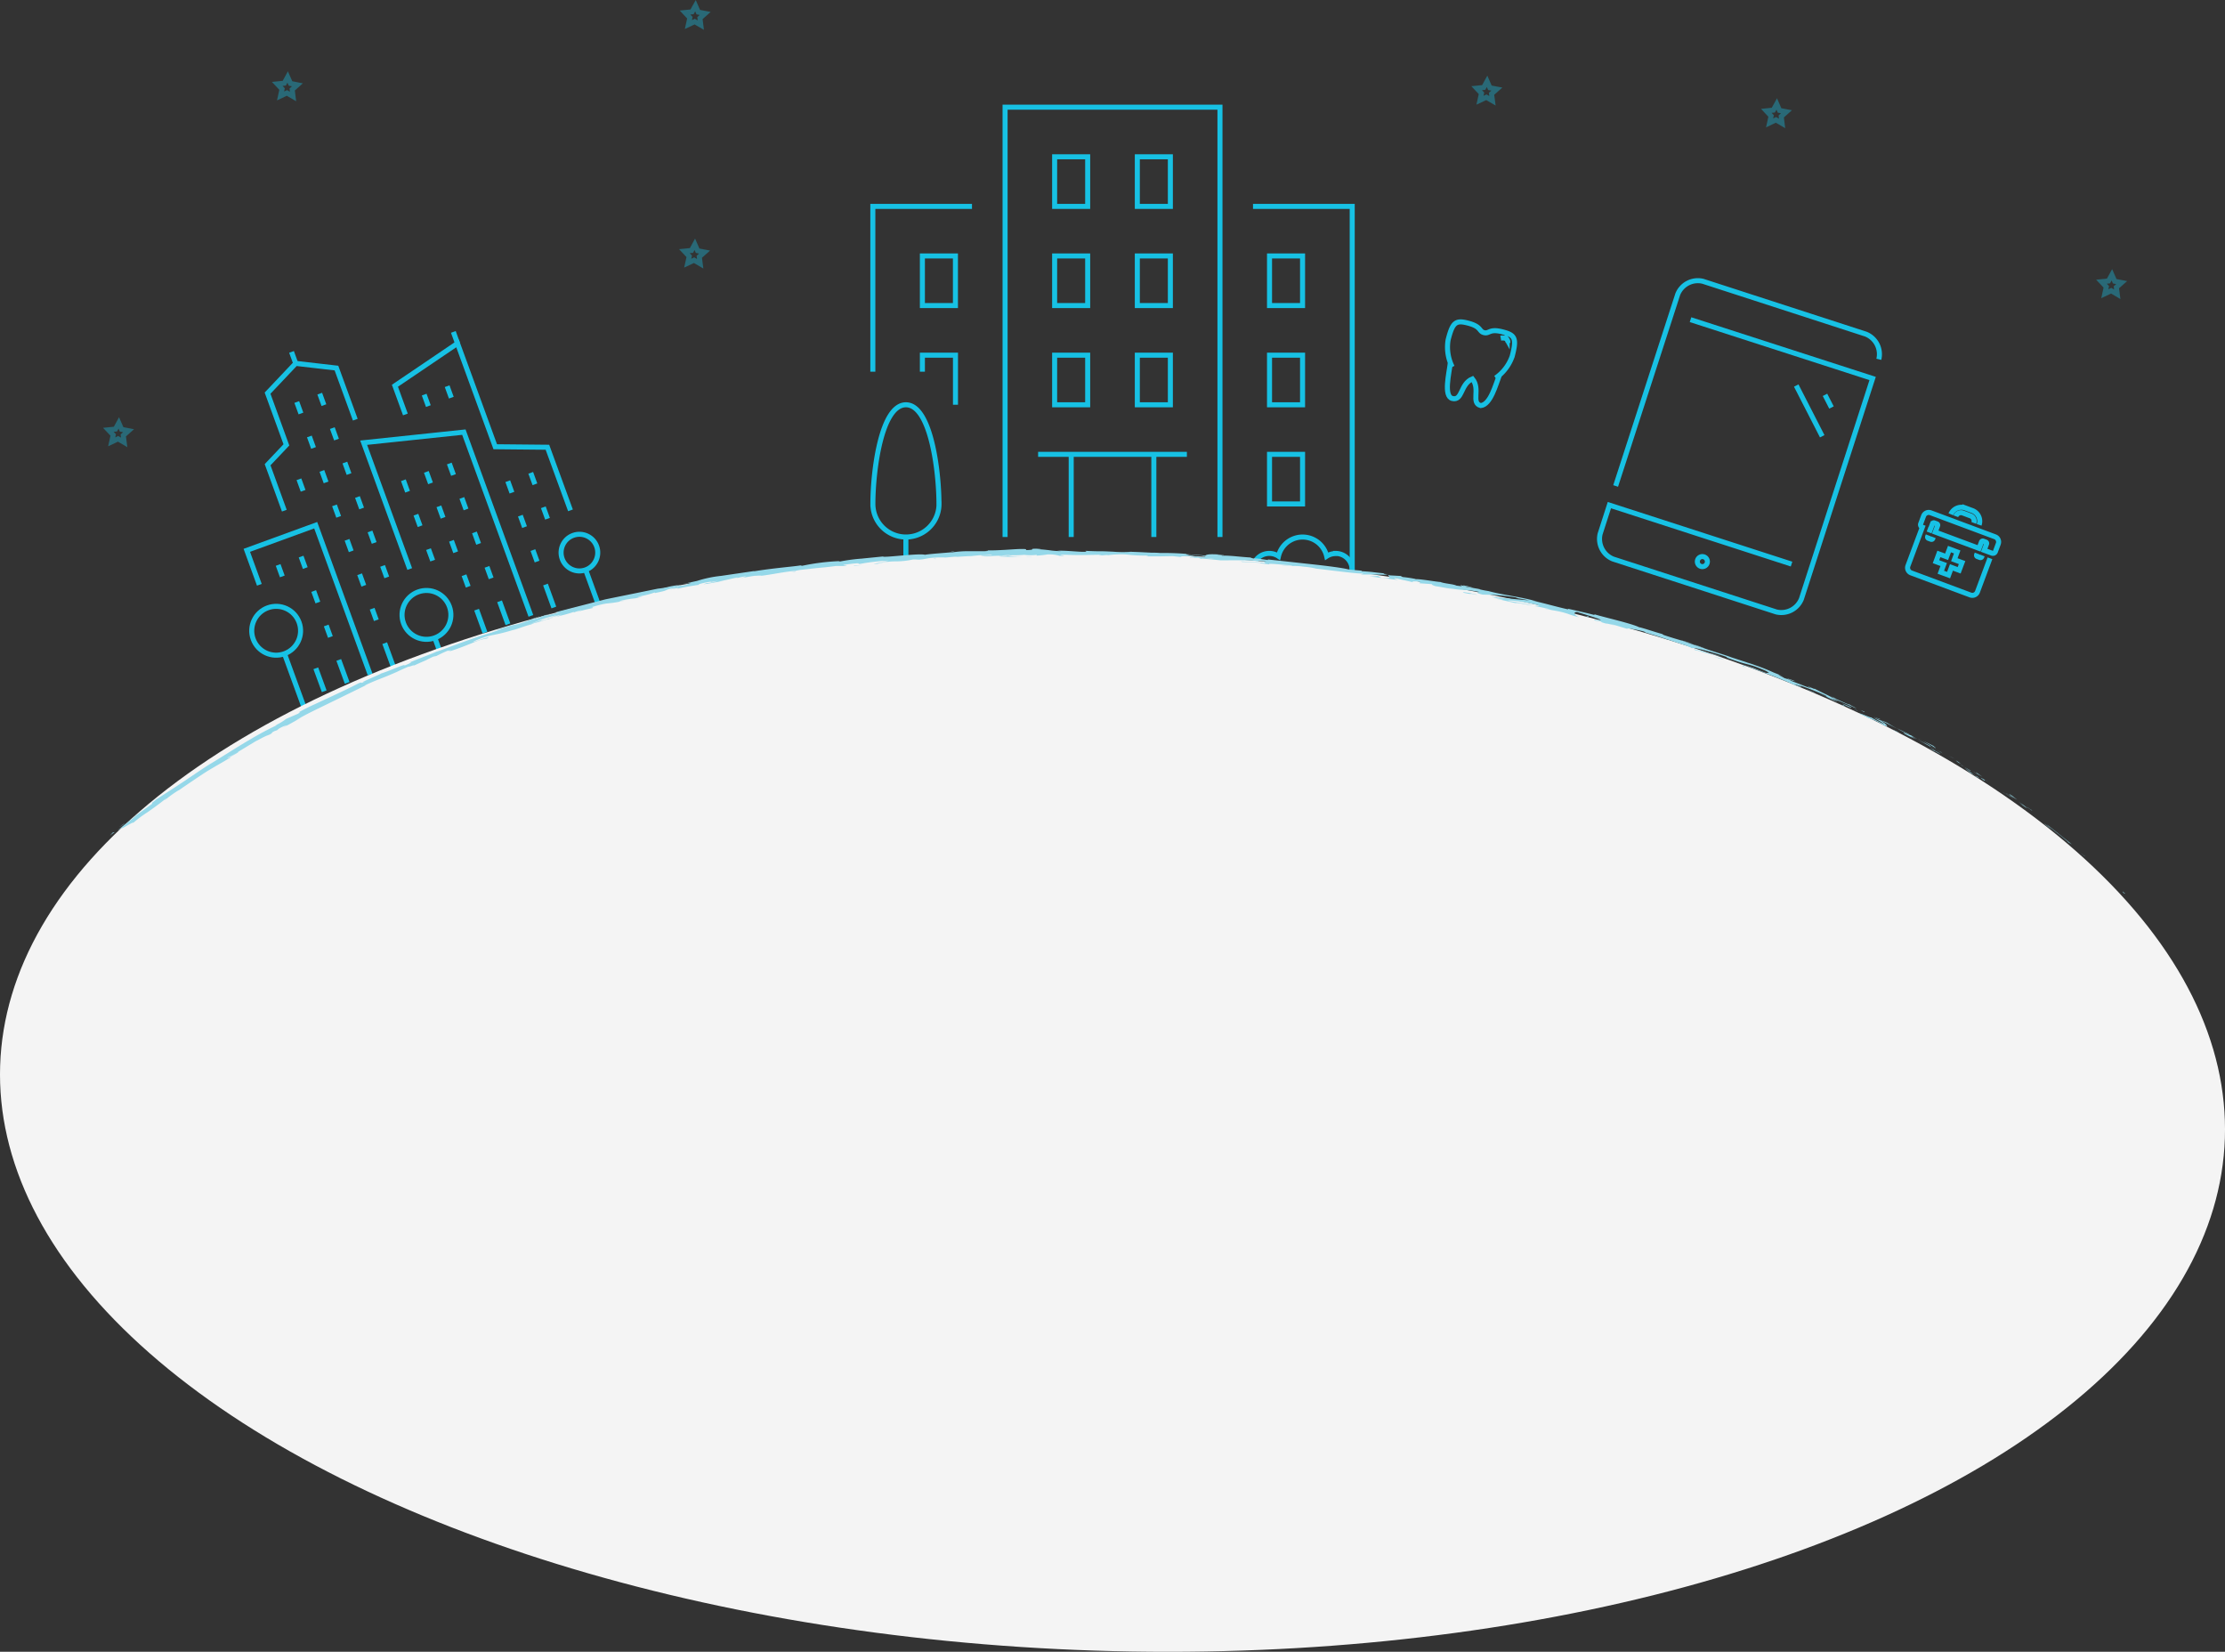 <svg xmlns="http://www.w3.org/2000/svg" viewBox="0 0 441.82 327.96"><rect x="0" y="0" width="441.82" height="327.96" fill="#333333" stroke="none"/><defs><style>.cls-1{fill:none;stroke:#17c1e4;stroke-miterlimit:10;}.cls-2{fill:#f4f4f4;}.cls-3{fill:#95d8e9;}.cls-4{opacity:0.38;}</style></defs><title>Asset 1</title><g id="Layer_2" data-name="Layer 2"><g id="Layer_2-2" data-name="Layer 2"><polyline class="cls-1" points="199.58 106.62 199.58 21.28 242.25 21.28 242.25 106.62"/><polyline class="cls-1" points="196.29 116.47 196.29 113.19 242.25 113.19"/><polyline class="cls-1" points="173.32 73.8 173.32 40.98 193.01 40.98"/><polyline class="cls-1" points="268.51 113.19 268.51 40.98 248.81 40.98"/><polyline class="cls-1" points="183.16 73.8 183.16 70.52 189.73 70.52 189.73 80.36"/><rect class="cls-1" x="252.09" y="70.52" width="6.56" height="9.85"/><rect class="cls-1" x="252.09" y="50.82" width="6.56" height="9.85"/><rect class="cls-1" x="183.16" y="50.82" width="6.56" height="9.85"/><rect class="cls-1" x="252.09" y="90.21" width="6.56" height="9.85"/><rect class="cls-1" x="225.84" y="70.52" width="6.56" height="9.85"/><rect class="cls-1" x="225.84" y="50.82" width="6.56" height="9.85"/><rect class="cls-1" x="209.42" y="70.52" width="6.56" height="9.85"/><rect class="cls-1" x="209.42" y="50.82" width="6.56" height="9.85"/><rect class="cls-1" x="225.84" y="31.13" width="6.56" height="9.85"/><rect class="cls-1" x="209.42" y="31.13" width="6.56" height="9.85"/><line class="cls-1" x1="229.12" y1="106.62" x2="229.12" y2="90.21"/><line class="cls-1" x1="212.71" y1="106.62" x2="212.71" y2="90.21"/><path class="cls-1" d="M265.22,109.91a3.27,3.27,0,0,0-1.78.53,4.91,4.91,0,0,0-9.57,0,3.28,3.28,0,1,0-1.78,6h13.13a3.28,3.28,0,0,0,0-6.56Z"/><path class="cls-1" d="M186.45,100.06c0-6.56-1.64-19.69-6.56-19.69s-6.56,13.13-6.56,19.69a6.56,6.56,0,1,0,13.13,0Z"/><line class="cls-1" x1="179.88" y1="106.62" x2="179.88" y2="116.47"/><line class="cls-1" x1="206.14" y1="90.21" x2="235.68" y2="90.21"/><line class="cls-1" x1="220.91" y1="100.06" x2="220.91" y2="100.06"/><polyline class="cls-1" points="81.36 112.98 72.21 87.9 92.11 85.8 105.42 122.28"/><line class="cls-1" x1="123.04" y1="121.02" x2="56.92" y2="145.14"/><polyline class="cls-1" points="113.28 101.33 108.7 88.8 98.34 88.7 90.85 68.18 78.42 76.59 80.5 82.29"/><line class="cls-1" x1="76.39" y1="127.7" x2="78.06" y2="132.26"/><line class="cls-1" x1="94.64" y1="121.05" x2="96.3" y2="125.61"/><line class="cls-1" x1="99.2" y1="119.39" x2="100.86" y2="123.95"/><line class="cls-1" x1="73.9" y1="120.86" x2="74.73" y2="123.14"/><line class="cls-1" x1="71.41" y1="114.02" x2="72.24" y2="116.3"/><line class="cls-1" x1="75.97" y1="112.36" x2="76.8" y2="114.64"/><line class="cls-1" x1="108.32" y1="116.06" x2="109.98" y2="120.62"/><line class="cls-1" x1="103.33" y1="102.38" x2="104.16" y2="104.66"/><line class="cls-1" x1="107.89" y1="100.72" x2="108.72" y2="103"/><line class="cls-1" x1="105.82" y1="109.22" x2="106.65" y2="111.5"/><line class="cls-1" x1="105.39" y1="93.88" x2="106.22" y2="96.16"/><line class="cls-1" x1="100.83" y1="95.54" x2="101.66" y2="97.82"/><line class="cls-1" x1="88.79" y1="76.68" x2="89.62" y2="78.96"/><line class="cls-1" x1="84.23" y1="78.35" x2="85.06" y2="80.63"/><line class="cls-1" x1="73.47" y1="105.52" x2="74.3" y2="107.8"/><line class="cls-1" x1="68.91" y1="107.18" x2="69.74" y2="109.46"/><line class="cls-1" x1="55.23" y1="112.17" x2="56.06" y2="114.45"/><line class="cls-1" x1="64.78" y1="124.19" x2="65.61" y2="126.47"/><line class="cls-1" x1="67.27" y1="131.03" x2="68.94" y2="135.59"/><line class="cls-1" x1="62.71" y1="132.69" x2="64.38" y2="137.25"/><line class="cls-1" x1="62.29" y1="117.35" x2="63.12" y2="119.63"/><line class="cls-1" x1="59.79" y1="110.51" x2="60.62" y2="112.79"/><line class="cls-1" x1="66.42" y1="100.34" x2="67.25" y2="102.62"/><line class="cls-1" x1="70.98" y1="98.68" x2="71.81" y2="100.96"/><line class="cls-1" x1="85.09" y1="109.03" x2="85.92" y2="111.31"/><line class="cls-1" x1="82.59" y1="102.19" x2="83.42" y2="104.47"/><line class="cls-1" x1="80.1" y1="95.35" x2="80.93" y2="97.63"/><line class="cls-1" x1="89.65" y1="107.37" x2="90.48" y2="109.65"/><line class="cls-1" x1="87.15" y1="100.53" x2="87.98" y2="102.81"/><line class="cls-1" x1="84.66" y1="93.69" x2="85.49" y2="95.97"/><line class="cls-1" x1="94.21" y1="105.71" x2="95.04" y2="107.99"/><line class="cls-1" x1="92.14" y1="114.21" x2="92.97" y2="116.49"/><line class="cls-1" x1="96.7" y1="112.55" x2="97.53" y2="114.83"/><line class="cls-1" x1="91.71" y1="98.87" x2="92.54" y2="101.15"/><line class="cls-1" x1="89.22" y1="92.03" x2="90.05" y2="94.31"/><line class="cls-1" x1="68.48" y1="91.84" x2="69.31" y2="94.12"/><line class="cls-1" x1="63.92" y1="93.5" x2="64.75" y2="95.78"/><line class="cls-1" x1="59.36" y1="95.16" x2="60.19" y2="97.45"/><line class="cls-1" x1="61.43" y1="86.66" x2="62.26" y2="88.94"/><line class="cls-1" x1="65.99" y1="85" x2="66.82" y2="87.28"/><line class="cls-1" x1="63.49" y1="78.16" x2="64.32" y2="80.44"/><line class="cls-1" x1="58.93" y1="79.82" x2="59.76" y2="82.1"/><polyline class="cls-1" points="56.46 101.39 53.14 92.27 56.87 88.33 53.13 78.06 58.72 72.15 66.81 73.08 70.55 83.33"/><line class="cls-1" x1="57.89" y1="69.87" x2="58.72" y2="72.15"/><line class="cls-1" x1="90.02" y1="65.9" x2="90.85" y2="68.18"/><circle class="cls-1" cx="54.83" cy="125.24" r="4.85" transform="translate(-39.59 26.37) rotate(-20.04)"/><line class="cls-1" x1="61.48" y1="143.48" x2="56.49" y2="129.8"/><polyline class="cls-1" points="73.5 133.93 62.69 104.28 49.01 109.27 51.5 116.11"/><circle class="cls-1" cx="115.05" cy="109.73" r="3.64" transform="translate(-30.63 46.06) rotate(-20.04)"/><line class="cls-1" x1="119.62" y1="122.27" x2="116.3" y2="113.15"/><circle class="cls-1" cx="84.68" cy="122.1" r="4.85" transform="translate(-36.71 36.4) rotate(-20.04)"/><line class="cls-1" x1="88.84" y1="133.5" x2="86.35" y2="126.66"/><ellipse class="cls-2" cx="220.91" cy="218.77" rx="109" ry="221" transform="translate(-4.95 432.44) rotate(-88.13)"/><path class="cls-3" d="M421.55,177.15c.43.46.35.23.43.29C421.23,176.69,421.55,177.19,421.55,177.15Z"/><polygon class="cls-3" points="413.93 169.98 414.09 170.07 412.87 169.13 413.93 169.98"/><path class="cls-3" d="M406.45,163.68c.63.69,2.76,2.21,4.08,3.36l.2.21c.24.13.46.27.69.41C409.78,166.31,407.59,164.64,406.45,163.68Z"/><path class="cls-3" d="M402.53,160.23c.21.25-.94-.63,1,.74l-.17-.15C403.16,160.7,402.93,160.51,402.53,160.23Z"/><path class="cls-3" d="M403.33,160.82c.82.62-.5-.46,0,0Z"/><path class="cls-3" d="M399.43,158.08l1.14.74c-.21-.2-1.19-.91-.81-.67C398.61,157.37,398.82,157.57,399.43,158.08Z"/><path class="cls-3" d="M398.3,157.45l.59.39A2.69,2.69,0,0,0,398.3,157.45Z"/><path class="cls-3" d="M400.14,158.65l-1.25-.82a1.14,1.14,0,0,0,.57.38C399.33,158.18,399.6,158.31,400.14,158.65Z"/><path class="cls-3" d="M400.82,159.16c.6.47,1.39,1.06.24.32C403.19,161,402.95,160.64,400.82,159.16Z"/><path class="cls-3" d="M405.94,163.53l.78.66.72.51C407.09,164.42,405.93,163.44,405.94,163.53Z"/><path class="cls-3" d="M392.42,153.34c-.09,0,.33.33.39.42l.88.49A13.09,13.09,0,0,1,392.42,153.34Z"/><path class="cls-3" d="M392.82,153.76l-1.31-.73C392.64,153.74,392.87,153.84,392.82,153.76Z"/><path class="cls-3" d="M398,157.48l2.09,1.31c-.83-.52-1.64-1.08-2.49-1.57Z"/><polygon class="cls-3" points="387.53 150.36 388.31 150.71 386.93 150.06 387.53 150.36"/><path class="cls-3" d="M384.23,148.47c.58.25-.69-.54-.09-.25-.91-.5-1.72-.85-2.44-1.18A25.57,25.57,0,0,1,384.23,148.47Z"/><path class="cls-3" d="M380.49,146.48l1.21.56C381.3,146.84,380.9,146.65,380.49,146.48Z"/><path class="cls-3" d="M389.35,151.67a4.86,4.86,0,0,0-1-.7l.45.39Z"/><path class="cls-3" d="M388.86,151.37h0l-1.1-.65Z"/><path class="cls-3" d="M389.47,151.75l-.13-.08A.31.31,0,0,0,389.47,151.75Z"/><path class="cls-3" d="M394.77,155.23c-.76-.44-2.34-1.38-.9-.34C394.44,155.18,393.62,154.57,394.77,155.23Z"/><path class="cls-3" d="M390,152.25l1.34.86s-.23-.23.15,0Z"/><polygon class="cls-3" points="389.35 151.87 390.02 152.25 389.53 151.93 389.35 151.87"/><path class="cls-3" d="M382.84,147.86c-.63-.29-1.29-.64-2-1l2.4,1.34C383.33,148.19,383.7,148.33,382.84,147.86Z"/><path class="cls-3" d="M385.77,149.56l-.14-.07C385.71,149.55,385.77,149.59,385.77,149.56Z"/><polygon class="cls-3" points="373.38 142.97 373.49 143.05 373.52 143.05 373.38 142.97"/><path class="cls-3" d="M383.32,148.25c.59.34,1,.54,1.31.7l-1.43-.79C383.14,148.15,383.13,148.15,383.32,148.25Z"/><path class="cls-3" d="M378.41,145.41l1,.62A8.94,8.94,0,0,0,378.41,145.41Z"/><path class="cls-3" d="M385.45,149.35l.09,0C385.36,149.26,385.38,149.29,385.45,149.35Z"/><path class="cls-3" d="M385.45,149.35c-.31-.16-.57-.28-.82-.4l1,.54Z"/><path class="cls-3" d="M370.8,142.49a13.17,13.17,0,0,1,3.15,1.45c1.39.62.65-.12-.46-.89-.07,0-.07,0-1.52-.58.48.26,3.06,1.67,1.84,1.15a21.87,21.87,0,0,1-2.4-1.27c.72.48-2.47-1-2.14-.62l1.67.73S370.35,142.25,370.8,142.49Z"/><path class="cls-3" d="M376.16,144.41l.58.28c-.65-.35-1.1-.62-1.94-1.13a6.35,6.35,0,0,0-1.28-.52l2.84,1.46Z"/><path class="cls-3" d="M379.32,146c-.49-.16-1.89-.83-1.1-.29a23.93,23.93,0,0,0,2.23,1.05c-2.71-1.44.8.37-1.12-.74l1.47.76-1.37-.8.06,0h0c.11.07.14.1,0,0l-.06,0-.14,0c-.77-.44-.11-.09.14,0h0c-.9-.48-1.83-.92-2.75-1.37C377.31,145,378,145.35,379.32,146Z"/><path class="cls-3" d="M392.36,154.21c-.08-.06-.07-.06-.07-.07C392.12,154,392,154,392.36,154.21Z"/><path class="cls-3" d="M391.33,153.49a8.16,8.16,0,0,1,1,.56c.52.36,0,0,0,.09.39.21,1.34.74.2,0l-.19-.1a23.23,23.23,0,0,1-2.12-1.53A9.12,9.12,0,0,0,391.33,153.49Z"/><path class="cls-3" d="M385.3,149.65c-.75-.41-1.48-.83-2.24-1.22.37.23.73.48,1.09.72l0-.08C385.36,149.81,385.12,149.59,385.3,149.65Z"/><path class="cls-3" d="M373.14,142.79l.35.05c-.46-.18-.93-.34-1.4-.5Z"/><polygon class="cls-3" points="370.14 141.37 370.29 141.33 369.47 141.01 370.14 141.37"/><path class="cls-3" d="M187.4,110.74l-.75.07Z"/><path class="cls-3" d="M192.81,110.47l.13-.05C192.69,110.45,192.59,110.47,192.81,110.47Z"/><path class="cls-3" d="M292.62,116.75a9.81,9.81,0,0,0-2.12-.53l.31.17C291.56,116.52,292.13,116.64,292.62,116.75Z"/><path class="cls-3" d="M237.22,110.47l.32.05.74-.06Z"/><path class="cls-3" d="M236.43,110.87l-1.43-.16Z"/><path class="cls-3" d="M158,113.38l-.85.23C158.45,113.43,157.85,113.45,158,113.38Z"/><path class="cls-3" d="M338.57,128.76c-.88-.34-1.58-.61-2.21-.81A14.07,14.07,0,0,0,338.57,128.76Z"/><path class="cls-3" d="M189.48,109.47c-.46,0-.65.08-.64.1C189.31,109.53,189.58,109.5,189.48,109.47Z"/><path class="cls-3" d="M333.76,127.12l.47.17c.66.19,1.33.39,2.13.65A20.36,20.36,0,0,0,333.76,127.12Z"/><path class="cls-3" d="M56,144.5l-.22.1S55.89,144.58,56,144.5Z"/><path class="cls-3" d="M29,160.35l1-.79C29.88,159.69,29.57,159.93,29,160.35Z"/><path class="cls-3" d="M357.94,135.9c.65.26.11,0,0,0Z"/><path class="cls-3" d="M360.93,137.61a.67.67,0,0,0-.28-.06A1,1,0,0,1,360.93,137.61Z"/><path class="cls-3" d="M326.86,125.71l-.06,0C327,125.78,327,125.76,326.86,125.71Z"/><path class="cls-3" d="M358.9,136.35l-.82-.38Z"/><path class="cls-3" d="M358.79,136.25l.56.25C359.44,136.52,359.37,136.47,358.79,136.25Z"/><path class="cls-3" d="M357,135.53l1,.45-.14-.08Z"/><path class="cls-3" d="M109.09,122.75l-.15,0C108.27,123,108.56,122.92,109.09,122.75Z"/><path class="cls-3" d="M274.39,114.79h.08l-.1,0Z"/><path class="cls-3" d="M271.89,114.5a12.9,12.9,0,0,1,2.48.28l-.78-.43Z"/><path class="cls-3" d="M174.46,111.59l1.77-.07c-2.11.36-3.66.45-2,.43a13.52,13.52,0,0,1,3.54-.49,15.44,15.44,0,0,0,3.54-.38h1.17l-.72.05c2.28,0,1.67-.34,4.59-.45,1,0,1.73,0,1,.06l2.26-.21c.66,0,.5,0-.16.07,1.15-.06,2.3-.17,3.46-.19h0c.49-.06,1.61-.17,2.16-.21.88,0-.44,0-.21.08l1.92-.12c.78.07-.8.19-2.13.2,1.8.3,1.59-.12,5.46,0l-1.81.08c1.17.17,2.58.07,4.63.15-.49-.05-4.1-.22-2-.35a22.94,22.94,0,0,0,2.48-.08,9.85,9.85,0,0,0,2.48,0l-.09.16a20.33,20.33,0,0,0,2.24-.24,7.51,7.51,0,0,1,2.38.28c2.65.07-1.83-.23,1.31-.21,2.2.1,3.75.05,6.38,0,1.54.08-.27.09.28.15l1.37-.11c.33,0,.23,0,.17.06a15.12,15.12,0,0,1,1.91-.17,12.22,12.22,0,0,1,2.32.07,29.48,29.48,0,0,0,3.63.16c.55.07-.27.09-.1.16,3.08,0,2.64,0,5.17-.05l2.14.23c-1.57-.21.45-.24,2.23-.25l-1.35-.21,2.83.08c.34,0,.05.08-.41.12h.52c1,.12.48.18-.25.23l-1-.16c-.7.06-1.36.12-1.22.23h.93c-.18,0-.3,0-.22.05a6.79,6.79,0,0,0,.85,0l.63.22.16-.06c1.23.11,2.45.22,3.68.36,2.64,0,5-.11,9.15.24-1,0-.24.19-.31.34-1.12-.28-3.24-.24-5.4-.43,1.13.1.87.16.58.16,1.29,0,2.58.1,3.87.18-.1.12.81.17,1.81.32-.74-.32,2.89.11,4.47.18.09.09-.3.14-2.21-.06,2.09.38,2.76,0,4.81.37a5.16,5.16,0,0,0-.91-.07,15.35,15.35,0,0,1,3.12.41l-.47-.05c3.1.34,9.42,1.2,9.91,1a1.7,1.7,0,0,1-.63.22c1.87,0,3.74,0,5.61.09-.51.11,1.28.82-1.29.53.73.14,1.63.3,3.19.47-.5-.1-1.21-.45-.52-.36,1.85.49,1.29.29,3.57.84-.74-.17.14-.31,1.32-.1-.19,0,.05.3-.39.25l3,.22c-.74-.08-.17.21.47.4-.3-.1,2.55.43,3.33.57l-1.23-.3c3.3.67,3.34.23,6.63.87-.41,0-1.05.16.61.52a41.88,41.88,0,0,1,6.44.53l.54.2c.75.12,1.49.27,2.24.41-1.42-.13-5.41-.47-7.57-.75a16.43,16.43,0,0,0,2.17.55c.64.21-1-.1-1.58-.21l4.29.95c-.15-.22,3.32.57,3.18.4q-2.34-.47-4.7-.85c-.16-.2,2.81.08,5.84.83.76.24-.64.16-.59.23.41,0,2.91.55,3.18.66l-1.31-.21c1.68.44,2.81.41,4.79,1.09a20.87,20.87,0,0,0,2.18.67c-1.09-.47-1.17-1.1-.38-1.05.24.08,3.63,1.09,4.39,1.42,1.11.46-1.81-.12-.87.27a5.54,5.54,0,0,1,1,.14c.72.24-.34.06,1.25.47.31-.09,3.22.89.79.06,1.56.38,1.64.48,3.46,1-.55-.28,1.73.12,3.29.52-.1,0,.23.17.39.24,3.16.92,4.82,1.56,7.75,2.48.26.12,1.66.62,1,.5a14.23,14.23,0,0,1,1.73.48c1.69.73-2-.66-.74,0,.14-.06,2.36.66,3.66,1a30,30,0,0,0-4.24-1.4c.06-.22,2.36.34,5.44,1.28,2.44.77,1,.49,1.43.6,4.49,1.69,4,1,7.65,2.59,1.43.7,0,.28.26.49-2-.72-3-1.21-4.28-1.69l1.61.65c-.64-.18-2-.63-2.65-.92.6.29,2.51,1,4.67,1.81s4.61,1.78,6.29,2.56c.62.21,1.69.61,1.21.35l-1.09-.43c-1-.51,2.09.71.74.09a52.32,52.32,0,0,1,5.16,2l.32.31a11.68,11.68,0,0,0-1.88-.87c.88.29,3,1.57,4,1.79l-1.37-.73a51.84,51.84,0,0,1,5.08,2.1c-.74-.52-.41-.19-1.61-.93,1,.69-4.59-2.05-2.91-1.05-1.23-.76-2.22-1.11-3.88-2,0,.07.57.34-.94-.31l-.35-.1-.1,0,.08,0c-.07,0-.08,0,0,0a7.45,7.45,0,0,1,.75.39c-.8-.21-3.22-1.22-4.06-1.51s.4.1-.07-.15l-1.27-.4c-.08-.15-2.35-1.12-.18-.34l-1.93-.76a37.1,37.1,0,0,0-3.66-1.45c-.91-.36-2.36-.73-1.53-.52l-3.08-1,0,0c-1.5-.56-3.09-1-4.71-1.56s-3.3-1.1-5-1.73c-1-.3-2.11-.6-3.83-1.18l-.31-.2c-1.34-.36-4-1.27-4.57-1.34-1.35-.71-6.47-1.86-8.81-2.55l-.12.1c-1.62-.42-3.2-.77-5.23-1.23l.1.14c-1.76-.37-4.47-1.15-7.24-1.78a9.4,9.4,0,0,1,1.39.31c-3.25-1-7-1.35-10-2.17-.76-.12-1.3-.23-1.82-.36l.19,0-.31-.06-1-.26.87.23-2.33-.4-.35-.19-.2,0c-.84-.2-.69-.07-.26.1l-1.16-.15c-.65-.33-2.28-.37-3.19-.72-.6,0-4.37-.67-4.87-.54,0,0-.28-.09.19,0a23.63,23.63,0,0,0-2.8-.44l-.39-.21-2.15-.12c-1.27-.29-1.8-.42-.5-.34-3.11-.28-2.51-.33-5.16-.49l.14-.08c-.94-.12-2.46-.19-3-.34-1-.24-3.64-.59-6.65-.92l-9.15-1c1,.39-2.51-.37-2.74-.17-.31-.1-1.06-.19-.18-.18-2.77-.15-4.15-.43-6.08-.39-.31-.09.6-.05.32-.12a8,8,0,0,1-1.17-.07c-.28-.06.41,0,.85,0-2.83-.22-3.13,0-3.35.19a14.6,14.6,0,0,0-3.19-.14c-.5-.09-1.32-.21.44-.13a55.42,55.42,0,0,0-6.15-.26,15.29,15.29,0,0,0-1.65-.06c-2.22-.1-2.42-.13-4.6-.19l.6,0a23.83,23.83,0,0,1-3.58,0l.05,0c-4-.2-1.74,0-5.72-.18l.22.12c-.37.25-3.53-.21-5.84-.15l.83.08a14.6,14.6,0,0,1-2.4-.18c-.88-.1-1.77-.19-2.4-.2-.28,0,.44,0,.82-.07-3.32-.09-.43.17-2.9.25-.46-.08.59-.23-1.08-.21-.83-.05-4.83.37-7.1.25.5.06,1,.11-.15.18-.88,0-2.07,0-3.24,0a21.25,21.25,0,0,0-3.11.22c-.22,0-.31,0-.32,0-1.34.13-4.37.33-5.17.49-1.27-.34-8.34.64-8.34.34l-4.12.41.1,0a35.36,35.36,0,0,0-4.48.58c-.61,0-.17,0-.12-.07a43.74,43.74,0,0,0-7.44.93l-.35-.08c-.86.19-5.57.55-9.31,1.19a1.47,1.47,0,0,1,.41-.11l-6.83,1a23.51,23.51,0,0,0-4.78,1l-2.75.6c3.6-.59-.5.29,1,.1-1.4.27-3.67.51-1.94.18l.28,0c.3-.16-.83,0-2,.23a14.26,14.26,0,0,1-2.38.43L120.22,119l-9.95,2.57.8,0-2.27.59c-.61.12-.84.07.78-.35a11.9,11.9,0,0,0-2.71.88c-3.14.91,1.16-.59.2-.29l-1.3.42.3-.07a26.61,26.61,0,0,1-3,1.1,6.7,6.7,0,0,1-1.14.23l-.15,0-.58.19-2.82.87,1.17-.22c-1.23.46-2.65.83-1.3.57-2,.23-10.41,3.58-11.6,3.91-1.68.74-3.4,1.31-5.46,2.2.52-.19.89-.17-.9.56.52-.58-3.32,1.24-4.85,1.63,1.35-.4-5.05,2.17-2.94,1.53-1.49.61-.15-.1-1.29.35-1.7.89-3.62,1.79-5.64,2.73l-3.1,1.44c-1.06.48-2.12,1-3.15,1.59,0,.07.68-.25-.18.3l-2.31,1a10.36,10.36,0,0,1-2.22,1.32c.23-.08.57-.21,0,.11-4.19,2-8.17,4.65-12.23,7.14-2.06,1.21-4,2.62-6,3.94s-4,2.62-6,3.9c1.09-.68.39-.19-.38.41.52-.37.05.1.19.07L27,161.9c-.47.57-3.36,2.59-3.59,3l1-.78c-1.21,1.16,2.1-1.09,2.06-.75a24.49,24.49,0,0,1,2.83-2.11c1.13-.79,2.36-1.67,3.55-2.63.58-.34-.43.39-.1.23a22.12,22.12,0,0,1,2.79-2l-.15.13c2-1.38,3.44-2.35,4.95-3.35s3.18-1.88,5.52-3.29l-.41.11c1-.6,1.24-.7,1.72-1,1.06-.86-2.81,1.71-1.87.9.73-.3,2.49-1.38,4.2-2.42l1.26-.76,1.17-.61a10.18,10.18,0,0,1,1.54-.69c1.59-.86-.53.13,1.05-.73L55,145l.35-.3a5.78,5.78,0,0,1,1.68-.72c-.26.13-.71.41-1,.56,1.39-.66,3.78-2.09,4.26-2.32l-1.54.79c2.12-1.26,4.61-2.4,7-3.58l7-3.42-.36.09c3.31-1.51,2.71-1.07,6.36-2.67l-.13.07c.71-.36,1.69-.8,2.7-1.22-.9.45,1.79-.62.6,0,1.79-.83,2.25-1,2.54-1.13s.41-.24,1.6-.78l.6-.12A23.1,23.1,0,0,1,89.42,129c-1.51.64,1.24-.31-.44.42,2-.62,3.44-1.21,4.62-1.68.59-.24,1.11-.45,1.61-.62a10.06,10.06,0,0,1,1.46-.34c.88-.41,0-.17-1,.12a14.81,14.81,0,0,1-1.51.5c-.87.23,1.42-.74,2.7-1.08s2.27-.37,5.47-1.38l-.65.22c1.22-.31,2.32-.82,3.83-1.19.78-.41,1.91-.59,2.1-.86l-2.93,1c.83-.29,1.61-.61,2.54-1a30.88,30.88,0,0,1,3.43-1c-.21.1-1,.37-1.58.55.83-.16,1.56-.45,2.42-.62a9.74,9.74,0,0,1-2.1.68l-1.72.47c-.57.18-1.1.38-1.54.55.87-.22,3.36-1.12,2.51-.67,1.23-.61,3.21-.82,5.35-1.6l-.11.15c.34-.11,1-.36,1.69-.52l-1.12.46c1.75-.6,3.46-.8,5.15-1.32-3.57,1-.84.07-2.37.39,4.37-1.33,2.61-.39,7.58-1.55-.67.16-2.55.49-1.51.2s2.22-.42,2.82-.48c3.3-.75-.53,0,.86-.39a18.31,18.31,0,0,0,3.05-.78l0,.12c3.79-.74.94-.49,4.37-1.09-.47.13-.94.29-1.41.45.58-.15,1.18-.28,1.77-.39l-.34.2c1.92-.44,2.53-.52,4.44-.82-.46,0,.21-.26,1.89-.56,1.16-.13-.62.23,1.76-.21a7.87,7.87,0,0,1-2.16.44c-.1.06-.52.17-.62.23,1.25-.14,3.11-.53,4-.68-.33.05-.73.12-.94.14l3.43-.77c.55-.05.13.06-.3.17.7-.13,1.17-.29,2.21-.45-.25.13-.18.21-1.63.52,1.09-.25,2.19-.42,3.29-.6.23,0,1.72-.11,1.29,0,1.84-.19,4.48-.79,6.93-1a9,9,0,0,1,.89-.17l3.37-.38c1.14-.09,2.33-.21,3.69-.4l1.56,0c2.13-.24-2.12,0,1.43-.42,2.51-.29,1,.06,1.84,0a42.76,42.76,0,0,1,5.73-.66C175.78,111.48,175.18,111.51,174.46,111.59Zm26.42-1.33a12.9,12.9,0,0,1-1.91.07A6.6,6.6,0,0,1,200.88,110.26Zm40.22.68a12.54,12.54,0,0,1-1.63-.13C240,110.83,240.5,110.86,241.1,110.94Zm109.63,22.19h-.05C349.63,132.65,350,132.82,350.73,133.13Zm2.2.91c.23.07.22,0,.13,0a11.37,11.37,0,0,1-1.23-.45A5.9,5.9,0,0,0,352.93,134Zm-251.26-9.88.45-.11C101.13,124.4,101.4,124.28,101.67,124.16Z"/><path class="cls-3" d="M236.54,110.83a.46.46,0,0,1-.22-.08C236.12,110.76,236.11,110.78,236.54,110.83Z"/><path class="cls-3" d="M158.11,113.34H158l-.08,0Z"/><path class="cls-3" d="M317.61,123.61c-.47-.14-.72-.24-.89-.31S316.89,123.41,317.61,123.61Z"/><path class="cls-3" d="M364.66,138.73l-1.41-.59c.68.3.91.43,1.24.6C364.48,138.7,364.23,138.54,364.66,138.73Z"/><path class="cls-3" d="M376.28,145.12l.62.3,0-.08C376,144.92,375.42,144.66,376.28,145.12Z"/><path class="cls-3" d="M365.79,139.67a11,11,0,0,0,1.93.93l-.17-.08C367.9,140.52,366.85,140.08,365.79,139.67Z"/><path class="cls-3" d="M367.95,140.71l.89.42C369,141.13,368.48,140.95,367.95,140.71Z"/><path class="cls-3" d="M355.77,135.08c.46.22.34,0,.59.15C356.94,135.32,353.17,134.12,355.77,135.08Z"/><polygon class="cls-3" points="366.44 140.33 366.14 140.06 365.55 139.91 366.44 140.33"/><path class="cls-3" d="M358.75,136.88l1.56.69a1.42,1.42,0,0,1,.44.14C359.78,137.29,358.73,136.83,358.75,136.88Z"/><path class="cls-3" d="M360.75,137.7c.51.21,1,.42,1.27.53C361.75,138.11,361.17,137.85,360.75,137.7Z"/><polygon class="cls-3" points="364.3 139.41 363.85 139.19 362.75 138.69 364.3 139.41"/><path class="cls-3" d="M341.64,130.31l-1.77-.57c-.19,0,.28.17.94.37C341.24,130.23,341.9,130.44,341.64,130.31Z"/><path class="cls-3" d="M346.82,132.53a5.41,5.41,0,0,1-.74-.37l-.11.13Z"/><path class="cls-3" d="M341.71,130.73c-.19,0-2.59-.75-.36,0C341.54,130.75,343.31,131.31,341.71,130.73Z"/><polygon class="cls-3" points="314.94 122.47 315.4 122.58 315.39 122.32 314.94 122.47"/><path class="cls-3" d="M290.71,117.71c2.15.47.54-.06,2.48.39.52,0-1.59-.36-1.06-.32C290.82,117.6,290.14,117.43,290.71,117.71Z"/><path class="cls-3" d="M292.14,117.78l.67.09Z"/><polygon class="cls-3" points="24.83 163.41 23.67 164.23 24.45 163.74 24.83 163.41"/><path class="cls-3" d="M22.78,165.21l-.37.08-.59.63A10.5,10.5,0,0,1,22.78,165.21Z"/><path class="cls-3" d="M204.82,110.51l.11,0a8.34,8.34,0,0,0-1.21,0Z"/><polygon class="cls-3" points="185.63 111 185.96 110.99 185.34 110.87 185.63 111"/><path class="cls-3" d="M169.58,112.36l2.08-.22C170.24,112.31,169.39,112.2,169.58,112.36Z"/><path class="cls-1" d="M373.08,71.34h0a4.3,4.3,0,0,0-2.58-5L338.15,55.85a4.3,4.3,0,0,0-5,2.58L320.82,96.49"/><path class="cls-1" d="M335.69,63.47l36.16,11.68-14.14,43.77a4.3,4.3,0,0,1-5,2.58L320.32,111a4.3,4.3,0,0,1-2.58-5l1.84-5.71L355.75,112"/><circle class="cls-1" cx="338.04" cy="111.51" r="1" transform="translate(128.03 398.91) rotate(-72.1)"/><circle class="cls-1" cx="353.1" cy="64.88"/><line class="cls-1" x1="362.39" y1="78.4" x2="363.68" y2="80.91"/><line class="cls-1" x1="356.68" y1="76.55" x2="361.84" y2="86.62"/><path class="cls-1" d="M288.37,72.86a8.77,8.77,0,0,1-.82-5.36c.9-3.57,1.54-4,4.09-3.31s2,1.6,3.06,1.86,1-.83,3.58-.18,2.93,1.28,2,4.86A8.77,8.77,0,0,1,297,75.05"/><path class="cls-1" d="M297.72,74.53c-.74,1.87-1.73,5.79-3.69,6-2-.52,0-3.26-1.65-5.3-2.43,1-1.93,4.4-4,3.89-1.77-.45-.63-5-.4-7"/><path class="cls-1" d="M298,67.14s1-.18,1.28.32a.82.82,0,0,1,.13.57"/><path class="cls-1" d="M388.37,102.5a1.09,1.09,0,0,1,1.4-.64l1.53.57a1.09,1.09,0,0,1,.64,1.4"/><path class="cls-1" d="M382.88,106.28l-.1.26a.27.27,0,0,0,.16.35l.51.19a.27.27,0,0,0,.35-.16l.1-.26"/><path class="cls-1" d="M392.6,109.9l-.1.26a.27.27,0,0,0,.16.35l.51.19a.27.27,0,0,0,.35-.16l.1-.26"/><path class="cls-1" d="M393,104.21a2.26,2.26,0,0,0-1.28-2.81l-1.53-.57a2.29,2.29,0,0,0-2.81,1.28"/><polygon class="cls-1" points="388.07 111.13 388.64 109.59 387.11 109.02 386.54 110.55 385 109.98 384.43 111.52 385.96 112.09 385.39 113.62 386.93 114.19 387.5 112.66 389.03 113.23 389.61 111.7 388.07 111.13"/><path class="cls-1" d="M393.63,110.28"/><path class="cls-1" d="M382.76,105.07l.5.19.48-1.28a.27.27,0,0,1,.35-.16l.51.19a.27.27,0,0,1,.16.35l-.48,1.28,8.7,3.24.48-1.28a.27.27,0,0,1,.35-.16l.51.19a.27.27,0,0,1,.16.35l-.48,1.28,1.53.57a.53.53,0,0,0,.7-.32l.57-1.53a1.09,1.09,0,0,0-.64-1.4l-12.79-4.77a1.09,1.09,0,0,0-1.4.64l-.57,1.53a.53.53,0,0,0,.32.7l-2.86,7.67a1.09,1.09,0,0,0,.64,1.4l11.77,4.39a1.09,1.09,0,0,0,1.4-.64l2.48-6.65"/><g class="cls-4"><polygon class="cls-1" points="295.29 16.15 295.85 17.43 297.23 17.69 296.18 18.62 296.36 20.01 295.15 19.31 293.88 19.9 294.18 18.53 293.22 17.51 294.62 17.37 295.29 16.15"/><polygon class="cls-1" points="352.81 20.64 353.37 21.93 354.74 22.19 353.7 23.12 353.87 24.51 352.66 23.8 351.39 24.4 351.69 23.03 350.74 22.01 352.13 21.87 352.81 20.64"/><polygon class="cls-1" points="138.1 1.13 138.66 2.41 140.03 2.67 138.99 3.6 139.16 4.99 137.95 4.29 136.69 4.88 136.99 3.52 136.03 2.49 137.42 2.35 138.1 1.13"/><polygon class="cls-1" points="23.59 83.97 24.15 85.25 25.53 85.52 24.48 86.45 24.66 87.84 23.45 87.13 22.18 87.73 22.48 86.36 21.52 85.34 22.92 85.2 23.59 83.97"/><polygon class="cls-1" points="137.97 48.5 138.53 49.78 139.91 50.05 138.86 50.98 139.04 52.37 137.83 51.66 136.56 52.25 136.86 50.89 135.9 49.87 137.3 49.73 137.97 48.5"/><polygon class="cls-1" points="419.36 54.56 419.92 55.84 421.3 56.11 420.25 57.04 420.43 58.43 419.22 57.72 417.95 58.32 418.25 56.95 417.29 55.93 418.68 55.79 419.36 54.56"/><polygon class="cls-1" points="57.12 15.29 57.69 16.57 59.06 16.84 58.02 17.77 58.19 19.16 56.98 18.45 55.71 19.05 56.01 17.68 55.05 16.66 56.45 16.52 57.12 15.29"/></g></g></g></svg>